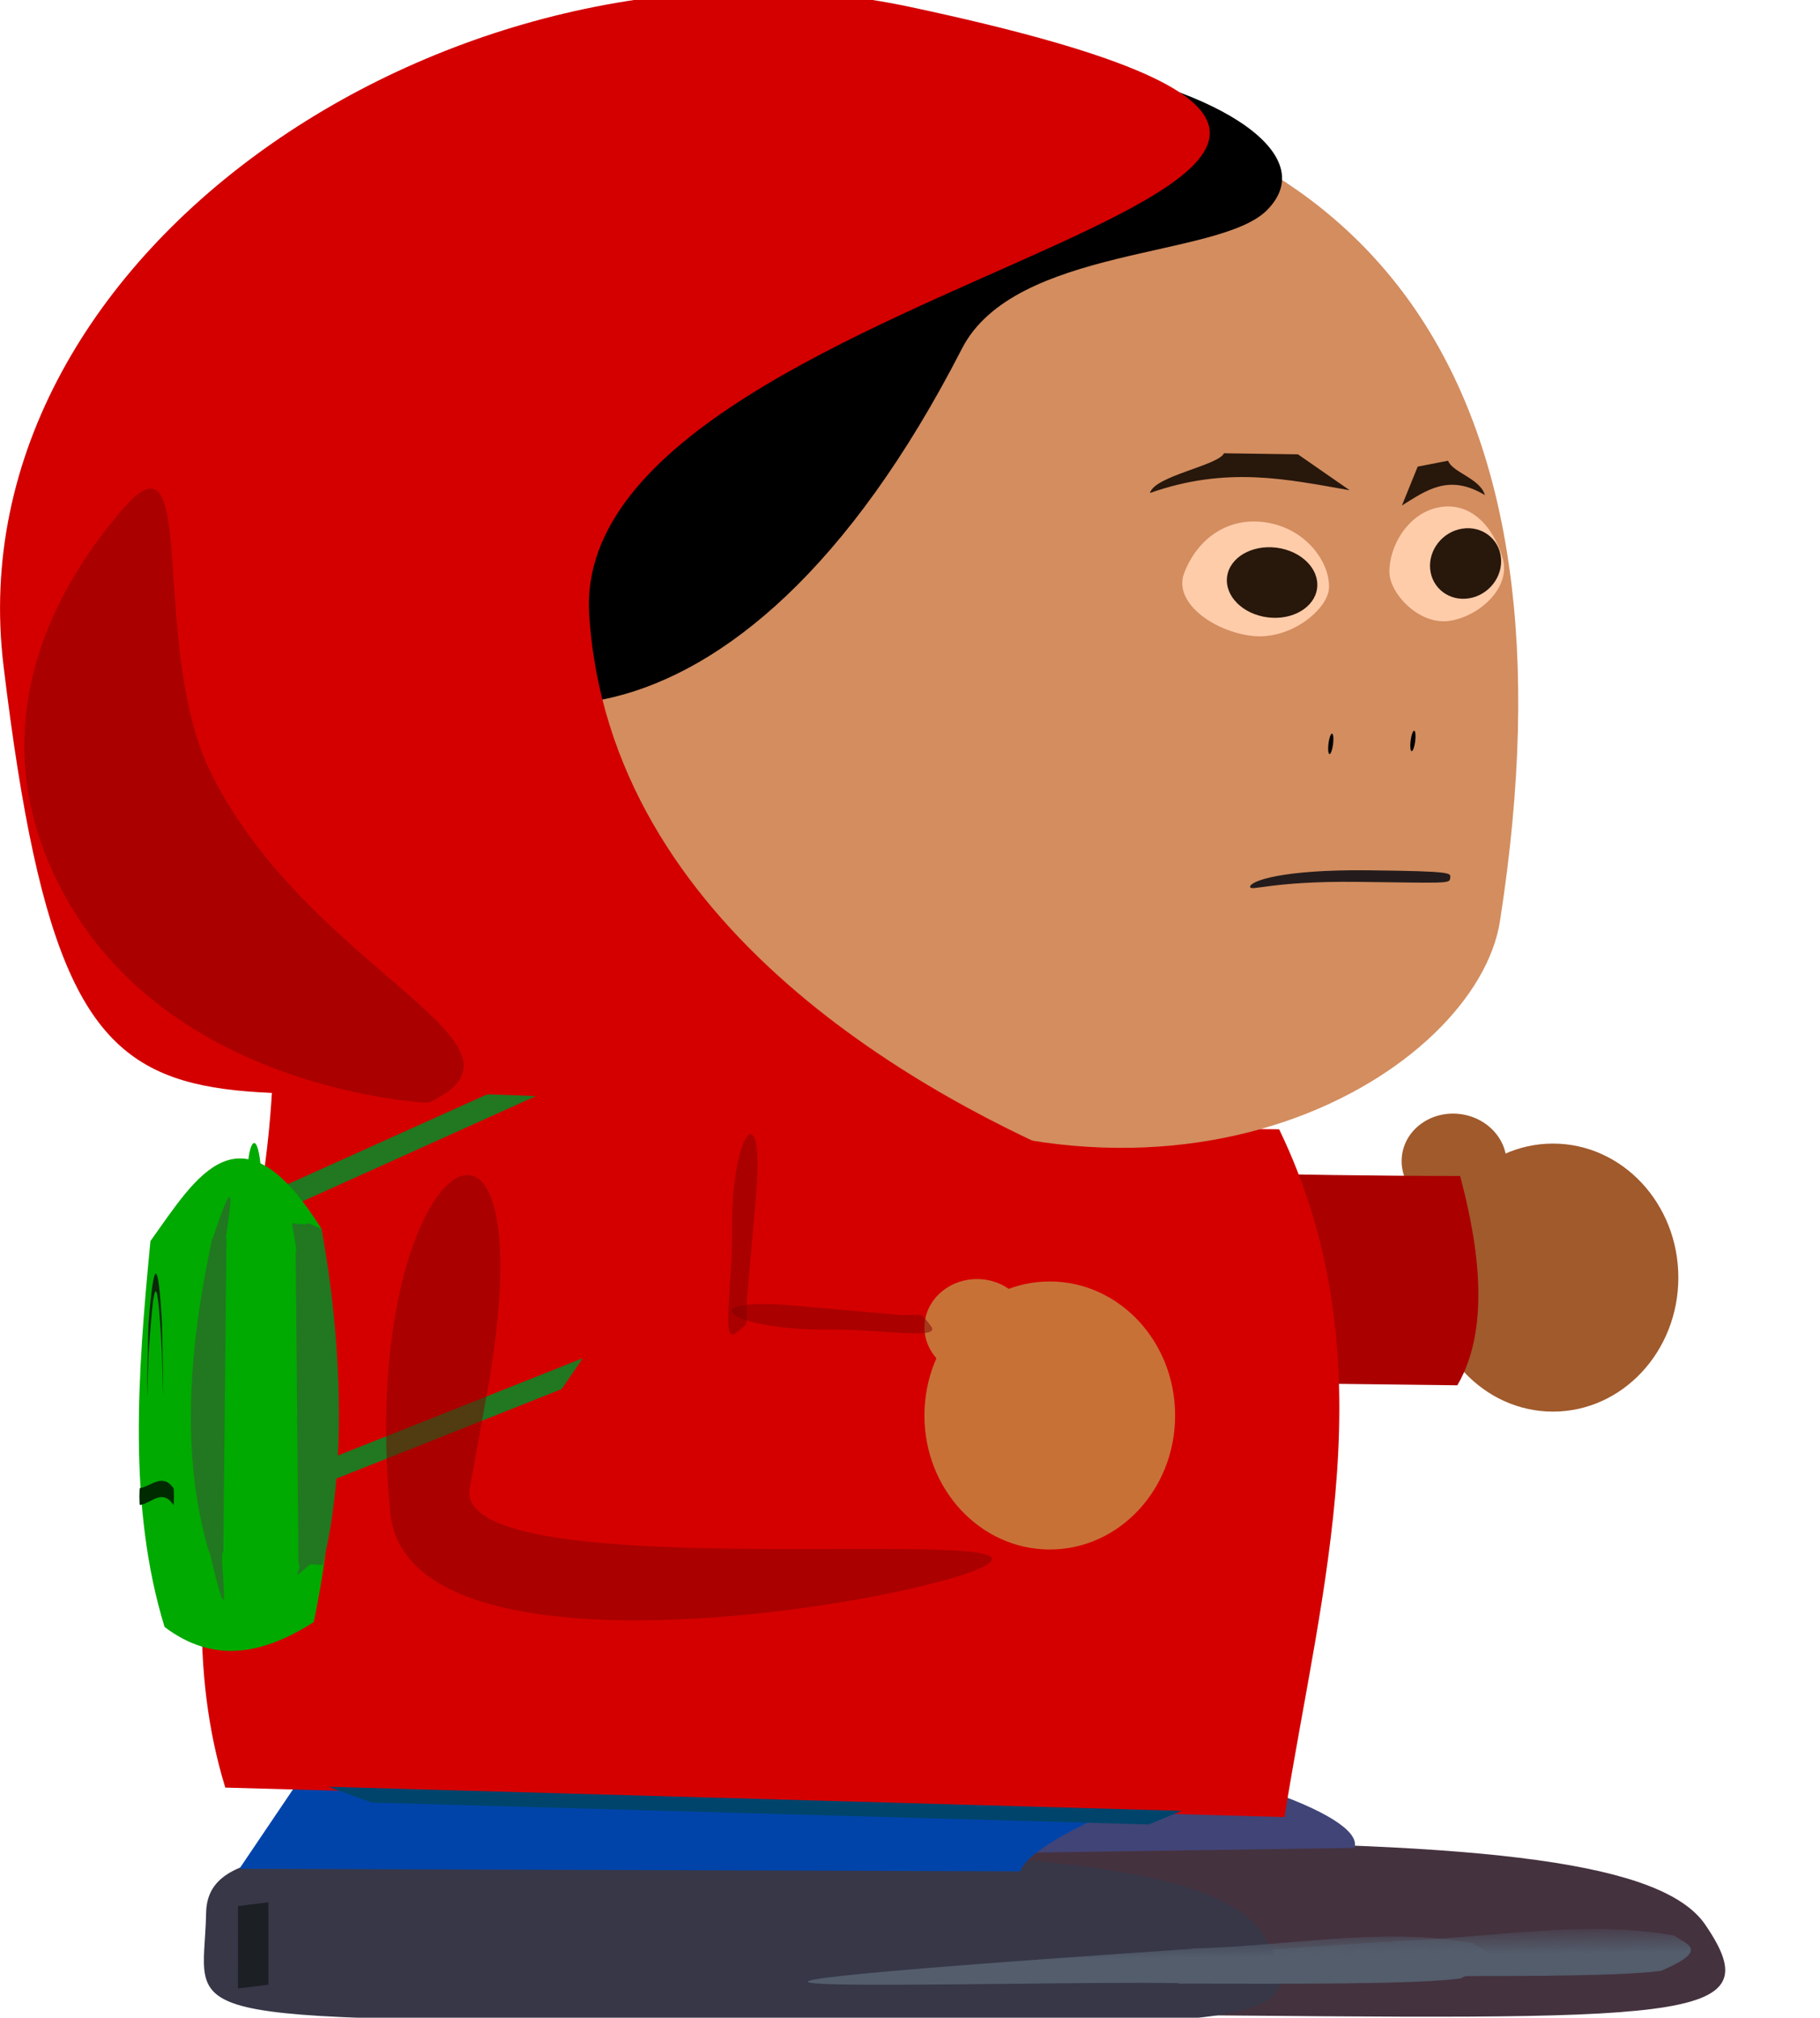 <?xml version="1.0" encoding="UTF-8" standalone="no"?>
<!-- Created with Inkscape (http://www.inkscape.org/) -->

<svg
   width="194mm"
   height="215mm"
   viewBox="0 0 194 215"
   version="1.1"
   id="svg5"
   inkscape:version="1.1 (c68e22c387, 2021-05-23)"
   sodipodi:docname="gus_superattack.svg"
   inkscape:export-filename="C:\Users\basti\OneDrive\Bureau\Gus veut boire un coup\Gus\gus_fight\gus_kick_r4.png"
   inkscape:export-xdpi="5.8612218"
   inkscape:export-ydpi="5.8612218"
   xmlns:inkscape="http://www.inkscape.org/namespaces/inkscape"
   xmlns:sodipodi="http://sodipodi.sourceforge.net/DTD/sodipodi-0.dtd"
   xmlns:xlink="http://www.w3.org/1999/xlink"
   xmlns="http://www.w3.org/2000/svg"
   xmlns:svg="http://www.w3.org/2000/svg">
  <sodipodi:namedview
     id="namedview7"
     pagecolor="#ffffff"
     bordercolor="#666666"
     borderopacity="1.0"
     inkscape:pageshadow="2"
     inkscape:pageopacity="0.0"
     inkscape:pagecheckerboard="0"
     inkscape:document-units="mm"
     showgrid="false"
     inkscape:zoom="0.5"
     inkscape:cx="288"
     inkscape:cy="603"
     inkscape:window-width="1920"
     inkscape:window-height="1001"
     inkscape:window-x="-9"
     inkscape:window-y="-9"
     inkscape:window-maximized="1"
     inkscape:current-layer="layer1"
     height="296mm"
     width="209mm" />
  <defs
     id="defs2">
    <linearGradient
       inkscape:collect="always"
       xlink:href="#linearGradient29840"
       id="linearGradient29842-7"
       x1="-227.651"
       y1="-227.239"
       x2="-227.676"
       y2="-223.428"
       gradientUnits="userSpaceOnUse"
       gradientTransform="matrix(-1,0.018,0.353,-0.935,1.1466667e-5,1.517151e-6)" />
    <linearGradient
       inkscape:collect="always"
       id="linearGradient29840">
      <stop
         style="stop-color:#535d6c;stop-opacity:1;"
         offset="0"
         id="stop29836" />
      <stop
         style="stop-color:#535d6c;stop-opacity:0;"
         offset="1"
         id="stop29838" />
    </linearGradient>
    <linearGradient
       inkscape:collect="always"
       xlink:href="#linearGradient30040"
       id="linearGradient30042-2"
       x1="213.056"
       y1="-59.215"
       x2="213.223"
       y2="-61.333"
       gradientUnits="userSpaceOnUse" />
    <linearGradient
       inkscape:collect="always"
       id="linearGradient30040">
      <stop
         style="stop-color:#1c1f24;stop-opacity:1;"
         offset="0"
         id="stop30036" />
      <stop
         style="stop-color:#1c1f24;stop-opacity:0;"
         offset="1"
         id="stop30038" />
    </linearGradient>
    <linearGradient
       inkscape:collect="always"
       xlink:href="#linearGradient5194"
       id="linearGradient7905"
       gradientUnits="userSpaceOnUse"
       gradientTransform="matrix(0.738,0.142,-0.213,1.401,81.067,-9.292)"
       x1="51.573"
       y1="126.188"
       x2="51.573"
       y2="126.188" />
    <linearGradient
       inkscape:collect="always"
       id="linearGradient5194">
      <stop
         style="stop-color:#800000;stop-opacity:1;"
         offset="0"
         id="stop5190" />
      <stop
         style="stop-color:#800000;stop-opacity:0;"
         offset="1"
         id="stop5192" />
    </linearGradient>
    <linearGradient
       inkscape:collect="always"
       xlink:href="#linearGradient5194"
       id="linearGradient27326"
       gradientUnits="userSpaceOnUse"
       gradientTransform="matrix(0.169,0.103,-0.049,1.022,122.147,39.11)"
       x1="51.573"
       y1="126.188"
       x2="51.573"
       y2="126.188" />
    <linearGradient
       inkscape:collect="always"
       xlink:href="#linearGradient5194"
       id="linearGradient27326-1"
       gradientUnits="userSpaceOnUse"
       gradientTransform="matrix(0.169,0.103,-0.049,1.022,122.147,39.11)"
       x1="51.573"
       y1="126.188"
       x2="51.573"
       y2="126.188" />
    <linearGradient
       inkscape:collect="always"
       xlink:href="#linearGradient5194"
       id="linearGradient14432"
       gradientUnits="userSpaceOnUse"
       gradientTransform="matrix(1.021,-0.7,1.106,0.607,-123.738,81.543)"
       x1="51.573"
       y1="126.188"
       x2="51.573"
       y2="126.188" />
    <linearGradient
       inkscape:collect="always"
       xlink:href="#linearGradient30040"
       id="linearGradient30042"
       x1="213.056"
       y1="-59.215"
       x2="213.223"
       y2="-61.333"
       gradientUnits="userSpaceOnUse" />
    <linearGradient
       inkscape:collect="always"
       xlink:href="#linearGradient29840"
       id="linearGradient1547"
       gradientUnits="userSpaceOnUse"
       gradientTransform="matrix(-1,0.018,0.353,-0.935,1.1466667e-5,1.517151e-6)"
       x1="-227.651"
       y1="-227.239"
       x2="-227.676"
       y2="-223.428" />
  </defs>
  <g
     inkscape:label="Calque 1"
     inkscape:groupmode="layer"
     id="layer1">
    <path
       id="path11385-7"
       style="fill:#45323f;fill-opacity:1;stroke-width:0.603"
       d="m 181.769,205.086 c 7.266,10.633 -2.043,10.078 -59.986,9.6 -58.296,-0.481 -52.691,0.025 -52.472,-11.669 0.149,-7.943 13.263,-6.742 51.431,-6.742 38.168,0 56.522,2.219 61.027,8.811 z"
       sodipodi:nodetypes="sssss"
       inkscape:export-filename="C:\Users\basti\OneDrive\Bureau\Gus veut boire un coup\Gus\gus_fight\gus_lr1.png"
       inkscape:export-xdpi="5.9230065"
       inkscape:export-ydpi="5.9230065" />
    <path
       id="rect10620-2"
       style="fill:#414477;fill-opacity:1;stroke-width:0.561"
       d="m 37.502,189.626 88.473,-0.905 c 0.29,-0.912 19.643,4.296 18.405,8.186 l -97.452,1.407 z"
       sodipodi:nodetypes="ccccc"
       inkscape:export-filename="C:\Users\basti\OneDrive\Bureau\Gus veut boire un coup\Gus\gus_fight\gus_lr1.png"
       inkscape:export-xdpi="5.9230065"
       inkscape:export-ydpi="5.9230065" />
    <path
       id="rect20539-9-5-5"
       style="fill:url(#linearGradient1547);fill-opacity:1;stroke-width:0.185"
       inkscape:transform-center-x="-4.2314379"
       inkscape:transform-center-y="-2.9143884"
       d="m 177.106,210 c -4.806,0.648 -17.757,0.572 -30.069,0.553 -0.028,-4e-5 -0.005,-0.046 -0.033,-0.047 -16.534,-0.317 -80.688,1.884 1.378,-3.648 0.028,-0.001 0.041,-0.048 0.069,-0.049 10.023,-0.192 20.21,-2.342 30.069,-0.553 0.028,0.005 0.01,0.03 0.033,0.047 1.179,0.872 3.725,1.456 -1.378,3.648 -0.026,0.011 -0.041,0.045 -0.069,0.049 z"
       sodipodi:nodetypes="sssssssss"
       inkscape:export-filename="C:\Users\basti\OneDrive\Bureau\Gus veut boire un coup\Gus\gus_fight\gus_lr1.png"
       inkscape:export-xdpi="5.9230065"
       inkscape:export-ydpi="5.9230065" />
    <rect
       style="fill:url(#linearGradient30042-2);fill-opacity:1;stroke-width:0.454"
       id="rect11065-9-7"
       width="8.778"
       height="3.269"
       x="211.22"
       y="-76.485"
       transform="matrix(1.1291329e-4,1,-0.993,0.122,0,0)"
       inkscape:export-filename="C:\Users\basti\OneDrive\Bureau\Gus veut boire un coup\Gus\gus_fight\gus_lr1.png"
       inkscape:export-xdpi="5.9230065"
       inkscape:export-ydpi="5.9230065" />
    <path
       id="path11385"
       style="fill:#373748;stroke-width:0.603"
       d="m 134.429,205.897 c 7.266,10.633 -2.043,10.078 -59.986,9.6 -58.296,-0.481 -52.691,0.025 -52.472,-11.669 0.149,-7.943 13.263,-6.742 51.431,-6.742 38.168,0 56.522,2.219 61.027,8.811 z"
       sodipodi:nodetypes="sssss"
       inkscape:export-filename="C:\Users\basti\OneDrive\Bureau\Gus veut boire un coup\Gus\gus_fight\gus_lr1.png"
       inkscape:export-xdpi="5.9230065"
       inkscape:export-ydpi="5.9230065" />
    <path
       id="rect10620"
       style="fill:#0044aa;stroke-width:0.561"
       d="m 31.998,189.533 h 96.749 c 0.29,-0.912 -18.758,5.98 -19.996,9.87 l -83.233,-0.277 z"
       sodipodi:nodetypes="ccccc"
       inkscape:export-filename="C:\Users\basti\OneDrive\Bureau\Gus veut boire un coup\Gus\gus_fight\gus_lr1.png"
       inkscape:export-xdpi="5.9230065"
       inkscape:export-ydpi="5.9230065" />
    <ellipse
       style="fill:#a05a2c;fill-opacity:1;stroke-width:0.148"
       id="path9819-9-5-6"
       cx="169.229"
       cy="103.534"
       rx="5.602"
       ry="5.156"
       inkscape:export-filename="C:\Users\basti\OneDrive\Bureau\Gus veut boire un coup\Gus\gus_fight\gus_lr1.png"
       inkscape:export-xdpi="5.9230065"
       inkscape:export-ydpi="5.9230065"
       transform="rotate(7.162)" />
    <ellipse
       style="fill:#a05a2c;fill-opacity:1;stroke-width:0.381"
       id="path9819-5-4"
       cx="165.541"
       cy="136.135"
       rx="13.359"
       ry="14.279"
       inkscape:export-filename="C:\Users\basti\OneDrive\Bureau\Gus veut boire un coup\Gus\gus_fight\gus_lr1.png"
       inkscape:export-xdpi="5.9230065"
       inkscape:export-ydpi="5.9230065" />
    <path
       id="rect8523-3"
       style="fill:#aa0000;fill-opacity:1;stroke-width:0.391"
       d="m 49.053,125.408 c 42.544,-2.418 69.229,-0.126 106.585,-0.098 1.582,5.937 3.582,15.718 -0.296,22.302 l -111.39,-1.329 c -7.689,-6.726 4.641,-14.15 5.101,-20.876 z"
       sodipodi:nodetypes="ccccc"
       inkscape:export-filename="C:\Users\basti\OneDrive\Bureau\Gus veut boire un coup\Gus\gus_fight\gus_lr1.png"
       inkscape:export-xdpi="5.9230065"
       inkscape:export-ydpi="5.9230065" />
    <path
       id="rect8523"
       style="fill:#d40000;stroke-width:0.391"
       d="m 29.116,113.017 c 42.544,-8.973 69.875,7.211 107.232,7.315 11.798,24.429 4.451,48.859 0.573,73.288 L 24.015,190.479 c -7.689,-24.957 4.641,-52.505 5.101,-77.462 z"
       sodipodi:nodetypes="ccccc"
       inkscape:export-filename="C:\Users\basti\OneDrive\Bureau\Gus veut boire un coup\Gus\gus_fight\gus_lr1.png"
       inkscape:export-xdpi="5.9230065"
       inkscape:export-ydpi="5.9230065" />
    <path
       id="rect10620-1"
       style="fill:#00446c;fill-opacity:0.998;stroke-width:0.199"
       d="m 34.986,190.392 90.989,2.563 -3.528,1.454 -82.838,-2.333 z"
       sodipodi:nodetypes="ccccc"
       inkscape:export-filename="C:\Users\basti\OneDrive\Bureau\Gus veut boire un coup\Gus\gus_fight\gus_lr1.png"
       inkscape:export-xdpi="5.9230065"
       inkscape:export-ydpi="5.9230065" />
    <ellipse
       style="fill:#c87137;stroke-width:0.381"
       id="path9819-5"
       cx="111.899"
       cy="150.828"
       rx="13.359"
       ry="14.279"
       inkscape:export-filename="C:\Users\basti\OneDrive\Bureau\Gus veut boire un coup\Gus\gus_fight\gus_lr1.png"
       inkscape:export-xdpi="5.9230065"
       inkscape:export-ydpi="5.9230065" />
    <ellipse
       style="fill:#c87137;stroke-width:0.148"
       id="path9819-9-5"
       cx="104.144"
       cy="141.449"
       rx="5.602"
       ry="5.156"
       inkscape:export-filename="C:\Users\basti\OneDrive\Bureau\Gus veut boire un coup\Gus\gus_fight\gus_lr1.png"
       inkscape:export-xdpi="5.9230065"
       inkscape:export-ydpi="5.9230065" />
    <rect
       style="fill:#217821;stroke-width:0.32"
       id="rect20539-9"
       width="59.052"
       height="5.68"
       x="266.205"
       y="314.159"
       ry="0.073"
       transform="matrix(-0.912,0.411,1,-0.005,0,0)"
       inkscape:transform-center-x="-9.9595237"
       inkscape:transform-center-y="-2.5546381"
       rx="0.073"
       inkscape:export-filename="C:\Users\basti\OneDrive\Bureau\Gus veut boire un coup\Gus\gus_fight\gus_lr1.png"
       inkscape:export-xdpi="5.9230065"
       inkscape:export-ydpi="5.9230065" />
    <rect
       style="fill:#217821;stroke-width:0.276"
       id="rect20539-9-6"
       width="30.302"
       height="3.976"
       x="-237.703"
       y="-285.382"
       ry="0.064"
       transform="matrix(-0.929,0.369,0.564,-0.826,0,0)"
       inkscape:transform-center-x="-4.6531162"
       inkscape:transform-center-y="-3.6741307"
       rx="0.069"
       inkscape:export-filename="C:\Users\basti\OneDrive\Bureau\Gus veut boire un coup\Gus\gus_fight\gus_lr1.png"
       inkscape:export-xdpi="5.9230065"
       inkscape:export-ydpi="5.9230065" />
    <path
       id="rect20539-9-5"
       style="fill:url(#linearGradient29842-7);fill-opacity:1;stroke-width:0.185"
       inkscape:transform-center-x="-4.231437"
       inkscape:transform-center-y="-2.9143884"
       d="m 155.696,210.812 c -4.806,0.648 -17.757,0.572 -30.069,0.553 -0.028,-4e-5 -0.005,-0.046 -0.033,-0.047 -16.534,-0.317 -80.688,1.884 1.378,-3.648 0.028,-0.001 0.041,-0.048 0.069,-0.049 10.023,-0.192 20.21,-2.342 30.069,-0.553 0.028,0.005 0.01,0.03 0.033,0.047 1.179,0.872 3.725,1.456 -1.378,3.648 -0.026,0.011 -0.041,0.045 -0.069,0.049 z"
       sodipodi:nodetypes="sssssssss"
       inkscape:export-filename="C:\Users\basti\OneDrive\Bureau\Gus veut boire un coup\Gus\gus_fight\gus_lr1.png"
       inkscape:export-xdpi="5.9230065"
       inkscape:export-ydpi="5.9230065" />
    <path
       id="path31-6"
       style="fill:#d38d5f;fill-rule:evenodd;stroke-width:0.357"
       d="m 52.403,70.229 c -6.491,58.873 -4.601,22.466 35.209,43.609 37.762,20.055 69.786,0.28 72.275,-15.686 9.041,-57.991 -14.219,-84.112 -52.552,-88.929 C 69.001,4.406 57.346,25.391 52.403,70.229 Z"
       sodipodi:nodetypes="sssss"
       inkscape:export-filename="C:\Users\basti\OneDrive\Bureau\Gus veut boire un coup\Gus\gus_fight\gus_lr1.png"
       inkscape:export-xdpi="5.9230065"
       inkscape:export-ydpi="5.9230065" />
    <path
       id="path32024"
       style="fill-opacity:0.998;stroke-width:0.265"
       d="m 135.045,22.402 c -5.13,5.153 -26.898,3.816 -32.506,14.742 C 54.303,131.12 -14.06,21.272 80.087,18.814 88.986,18.581 95.445,4.498 111.911,6.567 c 16.466,2.069 29.415,9.526 23.134,15.835 z"
       sodipodi:nodetypes="sssss"
       inkscape:export-filename="C:\Users\basti\OneDrive\Bureau\Gus veut boire un coup\Gus\gus_fight\gus_lr1.png"
       inkscape:export-xdpi="5.9230065"
       inkscape:export-ydpi="5.9230065" />
    <path
       id="path31"
       style="fill:#d40000;fill-rule:evenodd;stroke-width:0.399"
       d="M 62.803,65.47 C 67.035,132.228 197.775,138.552 78.857,119.104 20.257,109.52 8.075,134.861 0.372,70.919 -5.024,26.12 49.934,-9.283 96.991,0.735 186.071,19.698 60.427,28.004 62.803,65.47 Z"
       sodipodi:nodetypes="sssss"
       inkscape:export-filename="C:\Users\basti\OneDrive\Bureau\Gus veut boire un coup\Gus\gus_fight\gus_lr1.png"
       inkscape:export-xdpi="5.9230065"
       inkscape:export-ydpi="5.9230065" />
    <path
       id="path4257-0-5"
       style="fill:url(#linearGradient7905);fill-opacity:1;stroke-width:0.273"
       d="m 50.07,158.564 c -1.974,10.839 62.859,3.689 55.005,8.238 -6.379,3.695 -61.588,13.588 -63.465,-5.592 -3.753,-38.339 17.345,-51.427 10.258,-12.514 z"
       sodipodi:nodetypes="sssss"
       inkscape:export-filename="C:\Users\basti\OneDrive\Bureau\Gus veut boire un coup\Gus\gus_fight\gus_lr1.png"
       inkscape:export-xdpi="5.9230065"
       inkscape:export-ydpi="5.9230065" />
    <path
       id="path4257-0-5-7"
       style="fill:url(#linearGradient27326);fill-opacity:1;stroke-width:0.112"
       d="m 95.415,140.068 c 3.115,0.274 2.428,-0.595 3.834,1.259 1.142,1.506 -5.518,0.279 -10.905,0.341 -10.769,0.124 -14.876,-3.527 -3.693,-2.545 z"
       sodipodi:nodetypes="sssss"
       inkscape:export-filename="C:\Users\basti\OneDrive\Bureau\Gus veut boire un coup\Gus\gus_fight\gus_lr1.png"
       inkscape:export-xdpi="5.9230065"
       inkscape:export-ydpi="5.9230065" />
    <path
       id="path4257-0-5-7-1"
       style="fill:url(#linearGradient27326-1);fill-opacity:1;stroke-width:0.112"
       d="m 79.637,138.252 c -0.274,3.115 0.595,2.428 -1.259,3.834 -1.506,1.142 -0.279,-5.518 -0.341,-10.905 -0.124,-10.769 3.527,-14.876 2.545,-3.693 z"
       sodipodi:nodetypes="sssss"
       inkscape:export-filename="C:\Users\basti\OneDrive\Bureau\Gus veut boire un coup\Gus\gus_fight\gus_lr1.png"
       inkscape:export-xdpi="5.9230065"
       inkscape:export-ydpi="5.9230065" />
    <path
       id="path4257-0"
       style="fill:url(#linearGradient14432);fill-opacity:1;stroke-width:0.312"
       d="m 22.428,82.238 c 10.517,21.36 36.71,29.082 23.22,35.273 0,0 -27.904,-1.126 -39.179,-22.882 -8.233,-15.887 -2.075,-30.422 6.738,-40.521 8.033,-9.204 2.655,14.794 9.221,28.13 z"
       sodipodi:nodetypes="sssss"
       inkscape:export-filename="C:\Users\basti\OneDrive\Bureau\Gus veut boire un coup\Gus\gus_fight\gus_lr1.png"
       inkscape:export-xdpi="5.9230065"
       inkscape:export-ydpi="5.9230065" />
    <rect
       style="fill:url(#linearGradient30042);fill-opacity:1;stroke-width:0.454"
       id="rect11065-9"
       width="8.778"
       height="3.269"
       x="206.215"
       y="-28.79"
       transform="matrix(1.1291329e-4,1,-0.993,0.122,0,0)"
       inkscape:export-filename="C:\Users\basti\OneDrive\Bureau\Gus veut boire un coup\Gus\gus_fight\gus_lr1.png"
       inkscape:export-xdpi="5.9230065"
       inkscape:export-ydpi="5.9230065" />
    <path
       id="rect17082"
       style="fill:#00aa00;stroke-width:0.147"
       d="m 16.036,132.24 c 4.914,-6.841 9.559,-15.166 18.231,-1.293 2.028,16.053 1.712,29.984 -0.831,41.899 -5.479,3.504 -10.737,4.424 -15.894,0.517 -3.934,-12.831 -2.873,-26.938 -1.506,-41.123 z"
       sodipodi:nodetypes="ccccc"
       inkscape:export-filename="C:\Users\basti\OneDrive\Bureau\Gus veut boire un coup\Gus\gus_fight\gus_lr1.png"
       inkscape:export-xdpi="5.9230065"
       inkscape:export-ydpi="5.9230065" />
    <rect
       style="fill:#00aa00;stroke-width:0.369"
       id="rect17663"
       width="1.421"
       height="10.2"
       x="26.392"
       y="121.795"
       ry="3.326"
       rx="3.326"
       inkscape:export-filename="C:\Users\basti\OneDrive\Bureau\Gus veut boire un coup\Gus\gus_fight\gus_lr1.png"
       inkscape:export-xdpi="5.9230065"
       inkscape:export-ydpi="5.9230065" />
    <path
       id="rect17811"
       style="fill:#0b280b;stroke-width:0.056"
       d="m 15.833,141.011 c 0.55,-6.924 1.03,-7.218 1.431,0 0.024,0.432 0.126,6.511 0.126,7.442 0,0.931 -0.103,-3.598 -0.126,-4.08 -0.535,-11.088 -0.987,-6.69 -1.431,0 -0.025,0.374 -0.161,5.194 -0.161,4.263 0,-0.931 0.135,-7.304 0.161,-7.625 z"
       sodipodi:nodetypes="sssssss"
       inkscape:export-filename="C:\Users\basti\OneDrive\Bureau\Gus veut boire un coup\Gus\gus_fight\gus_lr1.png"
       inkscape:export-xdpi="5.9230065"
       inkscape:export-ydpi="5.9230065" />
    <path
       id="rect17813"
       style="fill:#002b00;stroke-width:0.118"
       d="m 14.915,158.561 c 1.19,-0.158 2.379,-1.657 3.569,0 0.033,0.046 0.059,0.402 0.059,0.902 0,0.5 -0.027,0.953 -0.059,0.902 -1.19,-1.823 -2.379,-0.138 -3.569,0 -0.033,0.004 -0.059,-0.402 -0.059,-0.902 0,-0.5 0.027,-0.898 0.059,-0.902 z"
       sodipodi:nodetypes="sssssss"
       inkscape:export-filename="C:\Users\basti\OneDrive\Bureau\Gus veut boire un coup\Gus\gus_fight\gus_lr1.png"
       inkscape:export-xdpi="5.9230065"
       inkscape:export-ydpi="5.9230065" />
    <path
       id="rect19198"
       style="fill:#217821;stroke-width:0.191"
       d="m 24.142,132.023 -0.338,33.335 c -3.81e-4,0.037 -0.066,0.032 -0.084,0.067 -0.336,0.621 1.224,11.047 -1.369,-0.009 -0.009,-0.036 -0.072,-0.031 -0.083,-0.068 -2.979,-10.143 -2.199,-21.463 0.338,-33.335 0.008,-0.037 0.072,-0.031 0.084,-0.067 2.391,-7.292 2.045,-4.263 1.369,0.009 -0.006,0.037 0.083,0.03 0.083,0.068 z"
       sodipodi:nodetypes="sssssssss"
       inkscape:export-filename="C:\Users\basti\OneDrive\Bureau\Gus veut boire un coup\Gus\gus_fight\gus_lr1.png"
       inkscape:export-xdpi="5.9230065"
       inkscape:export-ydpi="5.9230065" />
    <path
       id="rect19198-2"
       style="fill:#217821;stroke-width:0.177"
       d="m 31.52,133.285 0.292,33.335 c 3.23e-4,0.037 0.057,0.032 0.073,0.067 0.29,0.621 -1.224,2.124 1.182,-0.009 0.021,-0.019 1.316,0.098 1.325,0.062 2.572,-10.143 2.065,-23.921 -0.125,-35.792 0,0 -1.301,-0.589 -1.326,-0.584 -2.315,0.467 -1.933,-1.418 -1.349,2.854 0.004,0.037 -0.072,0.03 -0.072,0.068 z"
       sodipodi:nodetypes="sssssssss"
       inkscape:export-filename="C:\Users\basti\OneDrive\Bureau\Gus veut boire un coup\Gus\gus_fight\gus_lr1.png"
       inkscape:export-xdpi="5.9230065"
       inkscape:export-ydpi="5.9230065" />
    <path
       id="rect1430"
       style="fill:#28170b;stroke-width:0.148"
       d="m 130.467,48.298 7.884,0.115 5.52,3.827 c -6.599,-1.154 -13.075,-2.616 -21.295,0.293 0.492,-1.829 7.3,-2.93 7.891,-4.235 z"
       sodipodi:nodetypes="ccccc"
       inkscape:transform-center-x="3.821671"
       inkscape:transform-center-y="0.25660239"
       inkscape:export-filename="C:\Users\basti\OneDrive\Bureau\Gus veut boire un coup\Gus\gus_fight\gus_lr1.png"
       inkscape:export-xdpi="5.9230065"
       inkscape:export-ydpi="5.9230065" />
    <path
       id="path2169-5-4-0"
       style="fill:#ffccaa;stroke-width:0.456"
       d="m 126.215,61.097 c -1.151,3.048 3.033,6.135 7.179,6.656 4.146,0.521 8.176,-2.848 8.267,-5.102 0.112,-2.773 -2.486,-6.356 -6.747,-6.988 -4.134,-0.613 -7.336,1.827 -8.698,5.434 z"
       sodipodi:nodetypes="sssss"
       inkscape:export-filename="C:\Users\basti\OneDrive\Bureau\Gus veut boire un coup\Gus\gus_fight\gus_lr1.png"
       inkscape:export-xdpi="5.9230065"
       inkscape:export-ydpi="5.9230065" />
    <path
       id="path3219-1"
       style="fill:#241c1c;stroke-width:0.48"
       d="m 154.574,93.602 c -0.045,0.583 -0.546,0.474 -9.874,0.368 -9.328,-0.106 -11.489,1.089 -11.445,0.505 0.045,-0.583 3.325,-1.845 12.654,-1.739 9.328,0.106 8.709,0.284 8.665,0.866 z"
       sodipodi:nodetypes="sssss"
       inkscape:export-filename="C:\Users\basti\OneDrive\Bureau\Gus veut boire un coup\Gus\gus_fight\gus_lr1.png"
       inkscape:export-xdpi="5.9230065"
       inkscape:export-ydpi="5.9230065" />
    <ellipse
       style="fill:#28170b;stroke-width:0.286"
       id="path2169"
       ry="3.742"
       rx="4.837"
       cy="44.682"
       cx="142.277"
       inkscape:export-filename="C:\Users\basti\OneDrive\Bureau\Gus veut boire un coup\Gus\gus_fight\gus_lr1.png"
       inkscape:export-xdpi="5.9230065"
       inkscape:export-ydpi="5.9230065"
       transform="rotate(7.162)" />
    <path
       id="rect1430-0"
       style="fill:#28170b;stroke-width:0.148"
       d="m 154.355,49.092 -3.238,0.63 -1.68,4.141 c 2.544,-1.572 4.99,-3.441 8.84,-1.106 -0.49,-1.774 -3.474,-2.415 -3.922,-3.666 z"
       sodipodi:nodetypes="ccccc"
       inkscape:transform-center-x="-4.1723051"
       inkscape:transform-center-y="-2.6895047"
       inkscape:export-filename="C:\Users\basti\OneDrive\Bureau\Gus veut boire un coup\Gus\gus_fight\gus_lr1.png"
       inkscape:export-xdpi="5.9230065"
       inkscape:export-ydpi="5.9230065" />
    <path
       id="path2169-5-4-0-3"
       style="fill:#ffccaa;stroke-width:0.456"
       d="m 160.176,59.492 c 0.899,3.048 -2.37,6.135 -5.61,6.656 -3.24,0.521 -6.389,-2.848 -6.46,-5.102 -0.087,-2.773 1.942,-6.356 5.273,-6.988 3.231,-0.613 5.733,1.827 6.797,5.434 z"
       sodipodi:nodetypes="sssss"
       inkscape:export-filename="C:\Users\basti\OneDrive\Bureau\Gus veut boire un coup\Gus\gus_fight\gus_lr1.png"
       inkscape:export-xdpi="5.9230065"
       inkscape:export-ydpi="5.9230065" />
    <ellipse
       style="fill:#28170b;stroke-width:0.286"
       id="path2169-5"
       ry="3.731"
       rx="3.823"
       cy="84.152"
       cx="-149.922"
       inkscape:export-filename="C:\Users\basti\OneDrive\Bureau\Gus veut boire un coup\Gus\gus_fight\gus_lr1.png"
       inkscape:export-xdpi="5.9230065"
       inkscape:export-ydpi="5.9230065"
       transform="matrix(-0.987,0.158,0.098,0.995,0,0)" />
    <ellipse
       style="fill:#000000;fill-opacity:0.998;stroke-width:0.434"
       id="path31470"
       cx="150.627"
       cy="60.958"
       rx="0.246"
       ry="1.097"
       inkscape:export-filename="C:\Users\basti\OneDrive\Bureau\Gus veut boire un coup\Gus\gus_fight\gus_lr1.png"
       inkscape:export-xdpi="5.9230065"
       inkscape:export-ydpi="5.9230065"
       transform="rotate(7.162)" />
    <ellipse
       style="fill:#000000;fill-opacity:0.998;stroke-width:0.434"
       id="path31470-0"
       cx="159.275"
       cy="59.558"
       rx="0.246"
       ry="1.097"
       inkscape:export-filename="C:\Users\basti\OneDrive\Bureau\Gus veut boire un coup\Gus\gus_fight\gus_lr1.png"
       inkscape:export-xdpi="5.9230065"
       inkscape:export-ydpi="5.9230065"
       transform="rotate(7.162)" />
  </g>
</svg>
